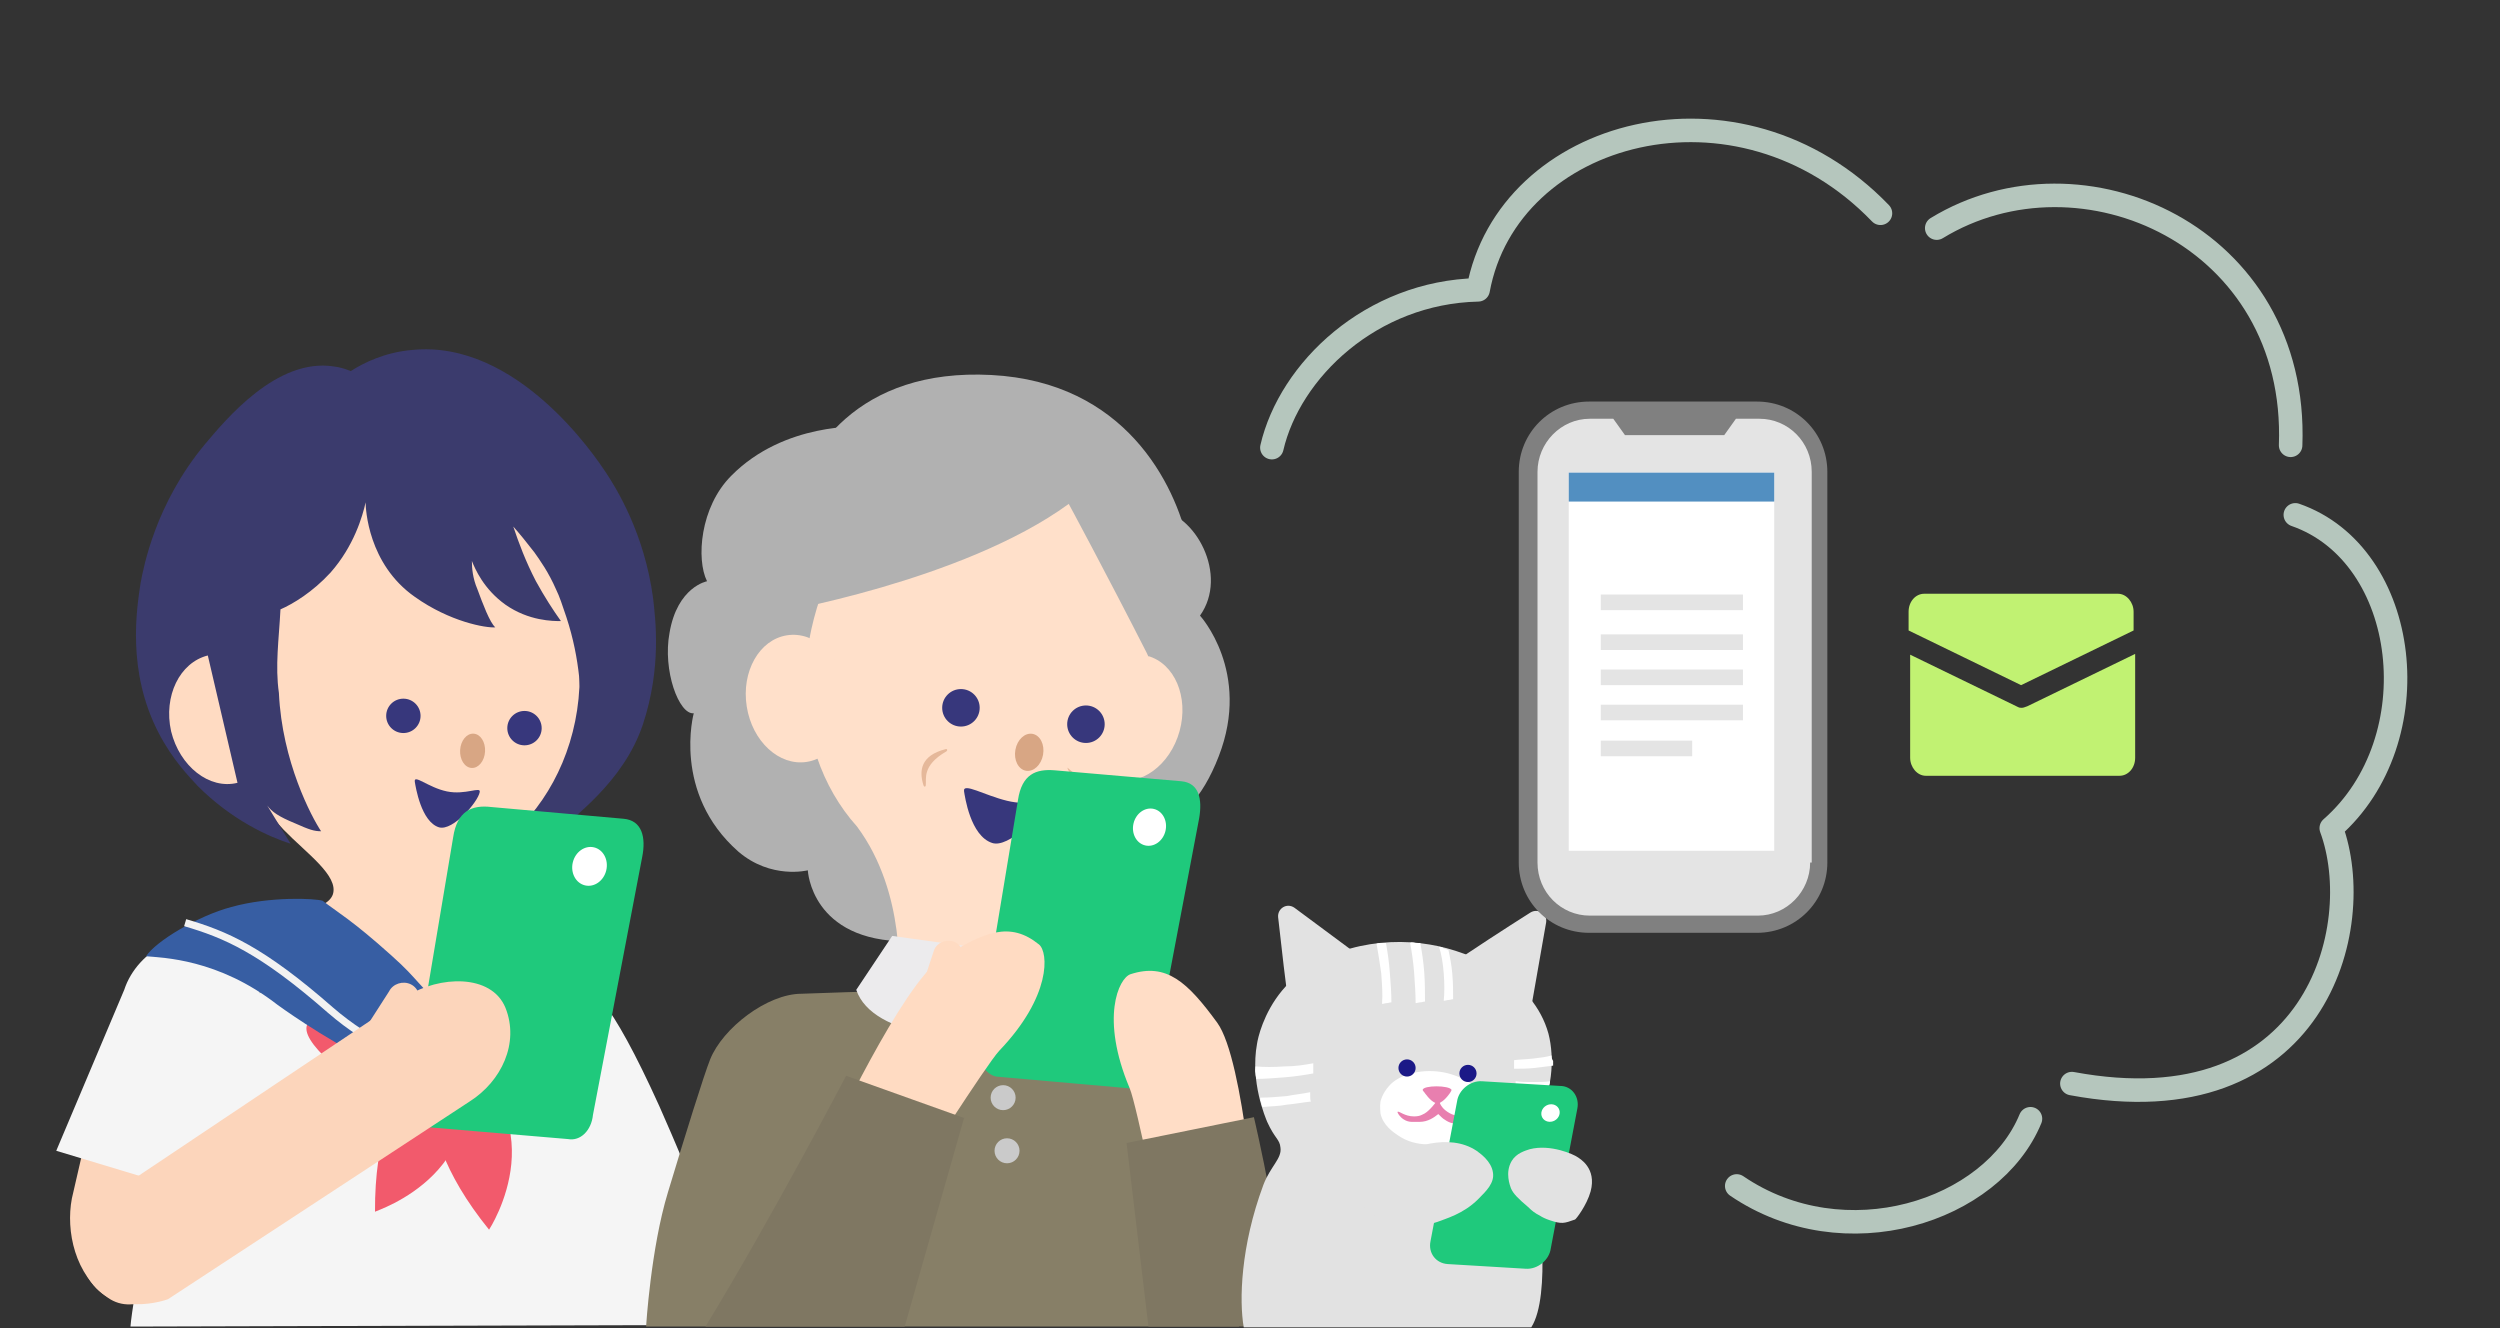 <?xml version="1.0" encoding="utf-8"?>
<!-- Generator: Adobe Illustrator 25.4.1, SVG Export Plug-In . SVG Version: 6.00 Build 0)  -->
<svg version="1.1" id="レイヤー_1" xmlns="http://www.w3.org/2000/svg" xmlns:xlink="http://www.w3.org/1999/xlink" x="0px"
	 y="0px" width="320px" height="170px" viewBox="0 0 320 170" style="enable-background:new 0 0 320 170;" xml:space="preserve">
<rect x="0" y="0" width="320" height="170" fill="#333333" stroke="none"/>
<style type="text/css">
	.st0{fill:#F5F5F5;}
	.st1{fill:#FFDBC2;}
	.st2{fill:#3B3B6D;}
	.st3{fill:#37377C;}
	.st4{fill:#D8A684;}
	.st5{opacity:0.3;fill:#3176D5;enable-background:new    ;}
	.st6{fill:#F25A6C;}
	.st7{fill:#FCD5BB;}
	.st8{fill:#375EA3;}
	.st9{fill:none;stroke:#F2F2F2;stroke-width:0.935;stroke-miterlimit:10;}
	.st10{fill:#1FC97C;}
	.st11{fill:#FFFFFF;}
	.st12{fill:#B1B1B1;}
	.st13{fill:#FFE0CA;}
	.st14{fill:#E5B89A;}
	.st15{fill:#877F67;}
	.st16{fill:#ECEBED;}
	.st17{fill:#CACACA;}
	.st18{fill:#7F7762;}
	.st19{fill:#FFDDC6;}
	.st20{fill:#E2E2E2;}
	.st21{fill:#E87FAF;}
	.st22{fill:#1B1987;}
	.st23{fill:none;stroke:#B5C6BD;stroke-width:3.009;stroke-linecap:round;stroke-linejoin:round;stroke-miterlimit:10;}
	.st24{fill:#C1F272;}
	.st25{fill:#E4E4E4;}
	.st26{fill:#808080;}
	.st27{fill:#528FC1;}
	.st28{fill:none;}
</style>
<g>
	<g>
		<g>
			<g>
				<g>
					<g>
						<path class="st0" d="M90.1,163.6c4.5-1-3.1-3.3,1.4-4.3c-2.6-7.4-5.2-13.4-7.1-17.7c-6.3-13.9-9.1-16.2-12-17
							c-3.8-1.1-7.6,0.7-10,2c-2.4-0.6-5.7-1.2-9.7-1.1c-5.7,0.3-10.2,2-12.8,3.2c-1.5-1.5-3-3-4.5-4.6c-5,7.1-10,14.2-14.9,21.3
							c-0.3,2.9-3.6,21.5-3.8,24.4l72.2-0.2C89.1,168.3,90,165.1,90.1,163.6z"/>
					</g>
					<g>
						<g>
							<g>
								<g>
									
										<ellipse transform="matrix(0.233 -0.973 0.973 0.233 -34.88 139.509)" class="st1" cx="71" cy="91.9" rx="8.4" ry="6.8"/>
									<path class="st2" d="M62.2,63.6c1.4,11.9,2.3,24.7,2.3,38.4c0,3.4-0.8,5.9-0.9,9.2c2.9-1.6,6.7-5.2,9.1-8.3
										c0,0,2.3-3.2,4.7-8.5c5.5-12.6-0.2-30.7-0.7-32.4"/>
									<path class="st1" d="M28.4,86.3c0.1-14.5,10.3-26.1,23-26.1C64,60.3,74.2,72,74.2,86.5c0,8-3.2,15.1-8.1,19.8
										c-7.1,8.3-6.8,12.3-6.8,12.3s3.5,4.6,7.2,4.5c0,0-6.4,5.2-15.1,5.5c-7.7,0.3-13.2-3.1-14.9-4.2c-3.6-2.3-6-5-7.3-6.8
										c4.5,0.7,7.9-0.2,9.7-0.8c1.9-0.7,3.3-1.2,3.7-2.3c0.8-2.4-3.4-5.3-6.3-8.3C30.1,99.6,28.4,90.7,28.4,86.3z"/>
									<g>
										<g>
											
												<ellipse transform="matrix(7.714721e-03 -1 1 7.714721e-03 -26.583 159.583)" class="st3" cx="67.1" cy="93.2" rx="2.2" ry="2.2"/>
											
												<ellipse transform="matrix(7.714691e-03 -1 1 7.714691e-03 -40.466 142.522)" class="st3" cx="51.6" cy="91.7" rx="2.2" ry="2.2"/>
										</g>
										
											<ellipse transform="matrix(5.713252e-02 -0.998 0.998 5.713252e-02 -38.873 150.992)" class="st4" cx="60.5" cy="96.1" rx="2.2" ry="1.6"/>
									</g>
									<path class="st3" d="M56.2,105.9c-2.3-0.7-3-5.2-3.1-5.8c-0.2-1.1,1.7,0.7,4.1,1.2s4.4-0.7,4.2,0.1
										C61.2,102.6,58,106.4,56.2,105.9z"/>
									<g>
										<ellipse class="st5" cx="31.2" cy="91.3" rx="1.5" ry="1.5"/>
									</g>
									<path class="st2" d="M46.8,64.3c0,0.8,0.3,7.9,6.3,12.1c4.5,3.2,9.1,4,10.3,3.9c-0.7-0.6-1.6-3-2.3-4.9
										c-0.6-1.4-0.7-2.7-0.7-3.6c0.4,1,1.5,3.6,4.3,5.6c3,2.1,6.1,2.1,7.1,2.1c-1-1.4-2.1-3.1-3.2-5.1c-1.3-2.5-2.2-4.9-2.9-7
										c0.8,0.9,1.7,2,2.7,3.3c0.7,1,1.8,2.5,2.8,4.8c0.4,0.8,0.8,2,1.3,3.5c1.8,5.5,1.9,10.1,1.9,13.8c0,3.7-2.4,8.4-3.6,14.2
										c2.4-2.3,9-6.8,11.5-14.3c2.4-7.3,1.6-13.4,1.3-16.1c-1.1-8.3-4.7-14.1-6.1-16.2c-1.2-1.8-11.3-17-24.8-15.6
										c-3.4,0.3-6.1,1.6-7.8,2.7c-0.5-0.2-1.3-0.5-2.2-0.6c-7.3-1.1-13.8,6.8-16.5,10c-6.3,7.6-7.8,15.6-8.2,17.7
										c-0.5,3.3-1.8,11.3,2.3,19.2c1.8,3.5,4,5.7,5,6.8c4.4,4.4,9.1,6.5,11.9,7.4c-1-1.6-2-3.3-3-4.9c0.6,0.8,1.4,1.4,3.6,2.3
										c1.8,0.8,2.4,1,3.3,1c-1.2-1.8-5-8.9-5.4-17.7c-0.5-3.5,0-6.8,0.2-10.7c1.6-0.7,4.1-2.2,6.4-4.7
										C45.3,69.9,46.4,66.1,46.8,64.3z"/>
									<g>
										<path class="st1" d="M30.4,100.2c-3.6,0.9-7.4-2.1-8.5-6.6c-1-4.5,1.1-8.8,4.7-9.7L30.4,100.2z"/>
									</g>
									<g>
										<path class="st6" d="M39.4,131c-1.4,2.2,5.7,7.5,8.2,8.8c2.3,1.2,9.8,1.7,11.4,1.2c6.7-2.3,9.1-4.9,12.7-9.9
											c-2.8,0.6-5.5,1.5-7.8,3c-2.6,1.7-3.3,3.3-6.7,4.1c-1.5,0.4-6.2-1.9-7.6-2.4C47.7,135.1,40.8,128.8,39.4,131z"/>
									</g>
									<g>
										<g>
											<path class="st6" d="M58.2,133c0,0-10.3,3-10.2,22.1C48,155,64.6,149.9,58.2,133z"/>
											<path class="st6" d="M56.6,133.8c0,0-6,8.8,6,23.6C62.6,157.4,72.2,142.8,56.6,133.8z"/>
										</g>
									</g>
								</g>
							</g>
						</g>
					</g>
					<g>
						<g>
							<g>
								<path class="st7" d="M13.8,166.1c3.5,2.5,8.5-0.8,9.4-5l6.6-29.8L13.9,133l-4.7,20.4C8.4,157.6,9.6,163.2,13.8,166.1z"/>
							</g>
						</g>
					</g>
					<path class="st0" d="M28.6,120.8c-4.6-2.6-11,0.7-12.7,5.9l-8.7,20.6l19.9,6l5.6-20.2C34.3,127.9,33.3,123.4,28.6,120.8z"/>
					<g>
						<g>
							<path class="st8" d="M41.3,115.3c1.8,1.4,3.8,2.5,8.8,7c3.7,3.3,3.2,3.7,6.8,6.6c0.8-3.1,1.6,0.3,2.3-2.9
								c0.7-3.2,1.6-3.5,2.1-6.7c4.5,0.4,8.2,1.3,12,4c2.2,1.5,3.7,3.9,5.1,6.1c-2.4,1.3-4.9,2.7-7.3,4c-4.5,2.4-9.1,4.4-13.7,6.4
								c-4-1.6-4.9-1.3-9.4-3.6c-7.1-3.6-12.5-7.6-12.5-7.6c-7.6-5.9-14.7-6-16.8-6.2c1.2-1.9,6.7-5.2,10.9-6.3
								C34.6,114.7,40.4,115,41.3,115.3z"/>
						</g>
						<path class="st9" d="M76.4,126.7c-2.5,1.6-5.4,3.3-8.6,5c-3.6,1.8-7,3.1-10.1,4.2"/>
						<path class="st9" d="M56.4,136.7c-4-1.2-8.9-2.9-14.1-7.4c-8.9-7.8-13.5-9.7-18.6-11.2"/>
					</g>
				</g>
				<g>
					<g>
						<path class="st10" d="M55,144.3l17.7,1.5c1.6,0.3,3-1.1,3.2-3.1l6.3-33c0.5-2.5,0-4.7-2.4-4.9l-16.9-1.5
							c-2.5-0.3-4.4,0.5-4.9,3.9L52.5,140C52.3,142,53.4,144,55,144.3z"/>
						
							<ellipse transform="matrix(0.232 -0.973 0.973 0.232 -49.939 158.531)" class="st11" cx="75.4" cy="110.9" rx="2.5" ry="2.2"/>
					</g>
				</g>
				<g>
					<path class="st7" d="M52.6,126c-1-0.5-2.3-0.1-2.8,0.9l-5.2,8.1l3.7,1.9l5.2-8.1C54,127.8,53.6,126.5,52.6,126z"/>
					<path class="st7" d="M64.7,129c-1.8-4.4-8.5-4.1-12.6-1.5l-38.7,25.9c0,0-4.7,5-2.4,9.6c3,6.1,10.5,3.3,10.5,3.3L60.1,141
						C64.2,138.4,66.5,133.5,64.7,129z"/>
				</g>
			</g>
			<g>
				<g>
					<path class="st12" d="M110.4,54.6c0,0-10-0.6-16.8,6.3c-4,4-4.5,10.7-3.1,13.5c0,0-3.8,0.7-4.8,6.6c-0.9,4.8,1.2,10.5,3.1,10.3
						c0,0-2.8,10.2,5.7,17.7c4.2,3.6,8.9,2.4,8.9,2.4s0.4,9.1,12.7,9.1C131.3,120.5,111.1,55.3,110.4,54.6z"/>
					<path class="st12" d="M142.1,68.4c0,0,0.5-0.5,1.3-1.2l-6.5-7.1c0,0,4.4-4.2,9-0.8c2,1.4,2.4,3.7,2.2,5.9
						c4.9,0.5,9.2,8.4,5.5,13.6c0,0,6.6,7.2,2.4,18c-4.3,11.2-11.5,9.7-12.1,8.7c0,0,3.2,5.5-1.9,9.2s-7.6-1.2-7.6-1.2
						s0.7,8.9-11.5,7.5C107.7,119.2,142.1,68.4,142.1,68.4z"/>
					<path class="st13" d="M147,88.4c0.8-14.1-8.1-31.4-20.2-32.1c-12.1-0.7-22.9,15.5-23.7,29.6c-0.4,7.8,2.1,14.9,6.6,19.9
						c6.4,8.6,5.3,20,5.3,20s-1.1,4.6-4.7,4.5c0,0,3.7,5.3,12.1,5.8s12.7-4.4,12.7-4.4c-3.6-0.3-4.1-5-4.1-5l-0.1-0.9
						c0.2-2.8,1.4-11.9,7.5-18.3C143.2,103,146.6,96.2,147,88.4z"/>
					<g>
						<g>
							
								<ellipse transform="matrix(0.988 -0.155 0.155 0.988 -12.63 16.903)" class="st13" cx="102" cy="89.4" rx="6.5" ry="8.2"/>
							
								<ellipse transform="matrix(0.266 -0.964 0.964 0.266 17.759 206.836)" class="st13" cx="144.6" cy="91.8" rx="8.2" ry="6.5"/>
						</g>
					</g>
					<path class="st12" d="M152.1,69.6C155,82.4,147,84,147,84c-5.6-11-10.2-19.5-10.2-19.5c-13.6,9.9-37.9,14-37.9,14
						s-0.5-1.7,2.1-12.6c1.9-8.1,8.8-18.8,25.9-17.9S150.4,61.9,152.1,69.6z"/>
					<g>
						<g>
							<ellipse class="st3" cx="123" cy="90.6" rx="2.4" ry="2.4"/>
							<ellipse class="st3" cx="139" cy="92.7" rx="2.4" ry="2.4"/>
						</g>
						
							<ellipse transform="matrix(0.176 -0.984 0.984 0.176 13.784 209.037)" class="st4" cx="131.8" cy="96.3" rx="2.4" ry="1.8"/>
						<path class="st3" d="M127,107.9c-2.8-0.9-3.5-6-3.6-6.6c-0.2-1.2,2.6,0.5,5.5,1.2s4.9-0.2,4.6,0.6
							C133.2,104.3,129.1,108.6,127,107.9z"/>
					</g>
					<path class="st14" d="M121,95.9c-3.1,0.8-3.4,2.7-2.8,4.6c0.1,0.3,0.3,0.2,0.3,0c0.1-0.8-0.5-2.5,2.6-4.3
						C121.3,96.1,121.3,95.8,121,95.9z"/>
					<path class="st14" d="M136.8,98.4c2.5,2,1.8,3.9,0.5,5.4c-0.2,0.2-0.3,0.2-0.3-0.1c0.2-0.8,1.6-2.1-0.3-5.2
						C136.7,98.4,136.5,98.1,136.8,98.4z"/>
				</g>
				<g>
					<path class="st15" d="M158.6,169.8l-5.1-31.6c-0.6-4.4-4.5-9.6-9.7-11c-5.2-1.4-41.2,0-41.2,0c-4.4,0-10.1,4.4-11.7,8.4
						c-0.8,2-3.2,9.7-5.4,17c-2.2,7.2-2.8,17.2-2.8,17.2L158.6,169.8z"/>
					<g>
						<g>
							<path class="st16" d="M136,127.3l-4.5-5.6h-3.6l-13.7-1.9l-4.6,6.9c2.1,6.2,14.9,6.8,20,5.9C134.4,131.8,135.4,129,136,127.3
								z"/>
							<polygon class="st15" points="133.6,166.9 141.4,144 97.5,144 95.5,166.5 							"/>
							<ellipse class="st17" cx="128.4" cy="140.5" rx="1.6" ry="1.6"/>
							<ellipse class="st17" cx="128.9" cy="147.3" rx="1.6" ry="1.6"/>
						</g>
					</g>
					<g>
						<g>
							<path class="st1" d="M122,120.5c-1-0.3-2.2,0.2-2.5,1.3l-4.1,12.4l3.8,1.2l4.1-12.4C123.6,122,123,120.8,122,120.5z"/>
						</g>
					</g>
				</g>
				<g>
					<path class="st10" d="M127.5,137.8l17,1.5c1.5,0.3,2.8-1,3-3l6-31.6c0.4-2.4,0-4.5-2.3-4.7L135,98.6c-2.4-0.2-4.2,0.5-4.7,3.8
						l-5.2,31.4C125,135.7,126.1,137.5,127.5,137.8z"/>
					
						<ellipse transform="matrix(0.232 -0.973 0.973 0.232 9.968 224.437)" class="st11" cx="147.1" cy="105.9" rx="2.4" ry="2.1"/>
				</g>
				<path class="st1" d="M120.5,122.7c5.5-3.5,8.8-4.8,12.5-1.8c1.2,1,1.6,6.6-5.1,13.6c-1.6,1.7-10.9,16.3-10.9,16.3l-11-4.5
					C106,146.3,115.5,125.9,120.5,122.7z"/>
				<g>
					<path class="st18" d="M123.4,143.1l-15.1-5.4c0,0-9.4,18-18,32.1h25.5L123.4,143.1z"/>
				</g>
				<path class="st19" d="M155.8,130.9c-3.8-5.2-6.5-7.7-11.1-6.2c-1.5,0.5-3.9,5.6-0.1,14.6c0.9,2.1,4.3,19.1,4.3,19.1l11.9-0.2
					C160.9,158.2,159.3,135.7,155.8,130.9z"/>
				<g>
					<path class="st18" d="M144.2,146.3l16.3-3.3c0,0,4.1,17.3,4.1,26.8H147L144.2,146.3z"/>
				</g>
			</g>
			<g>
				<g>
					<g>
						<g>
							<path class="st20" d="M165.1,129.5c-0.5-3-1.1-8.6-1.5-12.1c-0.1-1.1,1.1-1.9,2.1-1.2l9.3,6.9c0.7,0.5,0.7,1.6-0.1,2.1
								l-7.8,5.2C166.3,130.9,165.2,130.5,165.1,129.5z"/>
							<path class="st20" d="M185.7,123.5c2.4-1.7,7.2-4.8,10.2-6.7c1-0.6,2.2,0.2,2,1.3l-2,11.4c-0.2,0.9-1.2,1.4-1.9,0.9l-8.1-4.7
								C185,125.2,185,124.1,185.7,123.5z"/>
							<g>
								<path class="st20" d="M198.2,132.3c-1.9-6.9-9.7-10.5-15.2-11.4c-6.4-1.1-14.4,0.5-18.9,5.9c-2.4,2.9-3.1,6.1-3.2,6.8
									c-0.9,4.9,1.1,9.5,1.3,10c1,2.2,1.6,2.2,1.7,3.3c0.2,1.4-1.3,2.4-2.2,4.8c-2.9,7.8-3.1,14.8-2.5,18.2H196
									c2.6-4,1-16.8,0.4-18.2c-0.6-1.1-1.6-2.5-1.5-4.5c0-0.8,0.2-1.5,0.4-2c0.3-0.3,0.7-0.8,1.1-1.5
									C198.8,140,199,135.4,198.2,132.3z"/>
								<path class="st11" d="M177.8,139c-0.9,1-1.1,2-1.1,2c-0.1,0.7,0,1.3,0,1.5c0.3,1.5,1.6,2.4,2.2,2.8c1.3,0.9,2.5,1.1,3.7,1.2
									c0.6,0.1,1.5,0.2,2.7,0.1c0.8-0.1,1.7-0.2,2.7-0.7c0.4-0.2,1.3-0.8,1.9-1.9c0-0.1,0.7-1.3,0.4-2.6c-0.5-2.4-3.7-3.9-5.9-4.2
									C181.7,136.8,179,137.6,177.8,139z"/>
								<path class="st21" d="M184.2,140.5c-0.4,0.6-0.8,1.1-1.1,1.4c-0.3,0.3-0.6,0.6-1.1,0.8c-0.2,0.1-0.5,0.2-1,0.2
									c-1.2,0-1.9-0.7-2.1-0.6c-0.1,0.1,0.3,0.7,0.8,1c0.3,0.2,0.7,0.3,1,0.3c0.1,0,0.2,0,0.4,0c0.1,0,0.2,0,0.3,0
									c0.1,0,0.2,0,0.3,0c1.1,0,1.9-0.6,2.4-1c0.3,0.3,0.6,0.6,0.8,0.7c0.7,0.5,1.2,0.5,1.3,0.5c0.1,0,0.2,0,0.2,0
									c0.1,0,0.2,0,0.3,0c0,0,0,0,0.1,0c0,0,0.1,0,0.3-0.1c0.2-0.1,1.3-1,1.1-1.2c-0.1-0.2-0.7,0.4-1.7,0.3
									c-0.9-0.1-1.7-0.8-1.9-1.1l0,0C184.2,141.2,184.2,140.8,184.2,140.5z"/>
								<path class="st21" d="M182.1,139.5c0,0,0,0.1,0.2,0.3c0,0,0.8,1.2,1.5,1.4c0,0,0.1,0.1,0.3,0c0.1,0,0.2,0,0.3-0.1
									c0.6-0.3,1.2-1.2,1.2-1.2c0.2-0.3,0.2-0.4,0.2-0.4C185.5,138.9,182.2,138.9,182.1,139.5z"/>
								<ellipse class="st22" cx="187.9" cy="137.4" rx="1.1" ry="1.1"/>
								<ellipse class="st22" cx="180.1" cy="136.7" rx="1.1" ry="1.1"/>
							</g>
						</g>
						<path class="st11" d="M176.2,120.8c0.2,1.1,0.4,2.4,0.6,3.8c0.1,1.4,0.2,2.7,0.1,3.9c0.2,0,0.4-0.1,0.6-0.1s0.4-0.1,0.6-0.1
							c0-1.2-0.1-2.5-0.2-3.8c-0.1-1.4-0.3-2.7-0.5-3.8c-0.1,0-0.2,0-0.3,0c-0.1,0-0.2,0-0.3,0C176.6,120.7,176.4,120.7,176.2,120.8
							z"/>
						<path class="st11" d="M180.5,120.7c0.2,1.1,0.4,2.4,0.5,3.7c0.1,1.4,0.2,2.8,0.2,4c0.2,0,0.4-0.1,0.6-0.1s0.4-0.1,0.6-0.1
							c0-1.1,0-2.4-0.1-3.8c-0.1-1.3-0.3-2.6-0.5-3.7c-0.1,0-0.2,0-0.3,0c-0.1,0-0.2,0-0.3,0C180.8,120.6,180.6,120.6,180.5,120.7z"
							/>
						<path class="st11" d="M184.2,121.2c0.3,0.9,0.5,2.1,0.6,3.4s0.1,2.5,0,3.5c0.2,0,0.4-0.1,0.6-0.1s0.4-0.1,0.6-0.1
							c0-1,0-2-0.1-3.2s-0.3-2.2-0.5-3.1c-0.1,0-0.2-0.1-0.3-0.1c-0.1,0-0.2-0.1-0.3-0.1C184.6,121.2,184.4,121.2,184.2,121.2z"/>
						<path class="st11" d="M168.1,136.1c-1.1,0.2-2.3,0.4-3.7,0.4c-1.3,0.1-2.6,0.1-3.7,0c0,0.2-0.1,0.5,0,0.9
							c0,0.3,0.1,0.5,0.1,0.7c1.1,0,2.3-0.1,3.6-0.2c1.3-0.1,2.6-0.3,3.7-0.5c0-0.2,0-0.4,0-0.6
							C168.1,136.6,168.1,136.4,168.1,136.1z"/>
						<path class="st11" d="M167.7,139.8c-0.9,0.2-2,0.3-3,0.5c-1.2,0.1-2.3,0.2-3.4,0.2c0,0.2,0,0.3,0.1,0.5
							c0.1,0.3,0.1,0.5,0.2,0.7c1-0.1,2.1-0.1,3.1-0.3c1.1-0.1,2.1-0.3,3.1-0.4C167.7,140.8,167.7,140.6,167.7,139.8z"/>
						<path class="st11" d="M198.6,135.1c-0.7,0.2-1.5,0.3-2.4,0.4c-0.9,0.1-1.7,0.1-2.4,0.2c0,0.2,0,0.4,0,0.6c0,0.2,0,0.3,0,0.5
							c0.8,0,1.7,0,2.6-0.1c0.9-0.1,1.7-0.2,2.4-0.3c0-0.2,0-0.4,0-0.6C198.6,135.5,198.6,135.3,198.6,135.1z"/>
						<path class="st11" d="M198.4,138.4c-0.7,0.1-1.4,0.1-2.3,0.1c-0.7,0-1.4,0-2.1-0.1c0,0.2,0,0.3,0,0.5s0,0.3,0,0.5
							c0.6,0.1,1.3,0.2,2.2,0.2c0.7,0,1.4,0,1.9-0.1c0-0.1,0.1-0.3,0.1-0.5C198.3,138.9,198.4,138.7,198.4,138.4z"/>
					</g>
					<g>
						<g>
							<path class="st10" d="M199.7,139l-10-0.6c-1.5-0.1-3,1.1-3.2,2.6l-3.4,17.9c-0.3,1.5,0.7,2.8,2.2,2.9l10,0.6
								c1.5,0.1,3-1.1,3.2-2.6l3.4-17.9C202.2,140.4,201.2,139,199.7,139z"/>
							
								<ellipse transform="matrix(0.877 -0.48 0.48 0.877 -44.068 112.688)" class="st11" cx="198.5" cy="142.6" rx="1.2" ry="1.1"/>
						</g>
						<path class="st20" d="M189,147.3c0.4,0.3,1.9,1.3,2.1,2.8c0.2,1.3-0.8,2.3-1.9,3.4c-1.9,1.9-4.2,2.5-5.2,2.9
							c-0.6,0.2-1.9,0.6-3.8,0.5c-0.8-0.1-2-0.1-3.3-0.8c-0.2-0.1-3.3-1.7-3.4-3.8c-0.2-2.2,3-3.5,5.1-4.4
							C180.4,147,185.4,144.9,189,147.3z"/>
						<path class="st20" d="M195.8,147.1c-0.6,0.2-1.7,0.5-2.3,1.5c-0.9,1.5-0.2,3.2-0.1,3.5c0.3,0.7,0.9,1.3,2.2,2.4
							c0.5,0.5,0.9,0.8,1.5,1.1c0.3,0.2,0.7,0.4,1.3,0.6c1.5,0.5,1.8,0.4,3.2-0.1c0.1,0,1.5-1.8,2-3.6c0.8-3-1.4-4.2-1.7-4.4
							C201.5,147.8,198.5,146.4,195.8,147.1z"/>
					</g>
				</g>
			</g>
			<g>
				<g>
					<g>
						<path class="st23" d="M247.9,29.2c18.5-11.3,46.3,1,45.3,27.8"/>
						<path class="st23" d="M222.3,151.8c13.8,9.4,32.7,3.3,37.6-8.6"/>
						<path class="st23" d="M265.2,138.7c31.2,5.8,37.9-20,33.2-32.7c12.9-11.3,10.1-35-4.6-40.1"/>
						<path class="st23" d="M240.7,27.3c-18.1-18.8-47.7-10.8-51.5,9.8c-13.7,0.3-24.1,10.3-26.4,20.2"/>
					</g>
				</g>
			</g>
			<g>
				<g>
					<g>
						<path class="st24" d="M258.8,90.6c-0.2,0-0.3,0-0.5-0.1l-13.8-6.7V97c0,1.2,0.9,2.3,2,2.3h24.8c1.1,0,2-1,2-2.3V83.7
							l-13.8,6.7C259.2,90.5,259,90.6,258.8,90.6z"/>
						<path class="st24" d="M273.1,80.7v-2.4c0-1.2-0.9-2.3-2-2.3h-24.8c-1.1,0-2,1-2,2.3v2.4l14.4,7L273.1,80.7z"/>
					</g>
				</g>
			</g>
			<g>
				<path class="st25" d="M226.5,117.3h-24.3c-3.3,0-6.1-2.7-6.1-6.1V59c0-3.3,2.7-6.1,6.1-6.1h24.3c3.3,0,6.1,2.7,6.1,6.1v52.2
					C232.6,114.6,229.8,117.3,226.5,117.3z"/>
				<path class="st26" d="M224.9,51.4h-21.5c-5,0-9,4-9,9v50c0,5,4,9,9,9h21.5c5,0,9-4,9-9v-50C233.9,55.4,229.9,51.4,224.9,51.4z
					 M231.7,110.4c0,3.7-3,6.8-6.7,6.8h-21.5c-3.7,0-6.7-3-6.7-6.8v-50c0-3.7,3-6.8,6.7-6.8h3l1.5,2.1h12.7l1.5-2.1h3
					c3.7,0,6.7,3,6.7,6.8v50H231.7z"/>
				<rect x="200.8" y="60.5" class="st11" width="26.3" height="48.4"/>
				<g>
					<rect x="200.8" y="60.5" class="st27" width="26.3" height="3.7"/>
				</g>
				<g>
					<rect x="204.9" y="81.2" class="st25" width="18.2" height="2"/>
					<rect x="204.9" y="85.7" class="st25" width="18.2" height="2"/>
					<rect x="204.9" y="76.1" class="st25" width="18.2" height="2"/>
					<rect x="204.9" y="90.2" class="st25" width="18.2" height="2"/>
					<rect x="204.9" y="94.8" class="st25" width="11.7" height="2"/>
				</g>
			</g>
		</g>
	</g>
</g>
<rect class="st28" width="320" height="170"/>
</svg>
